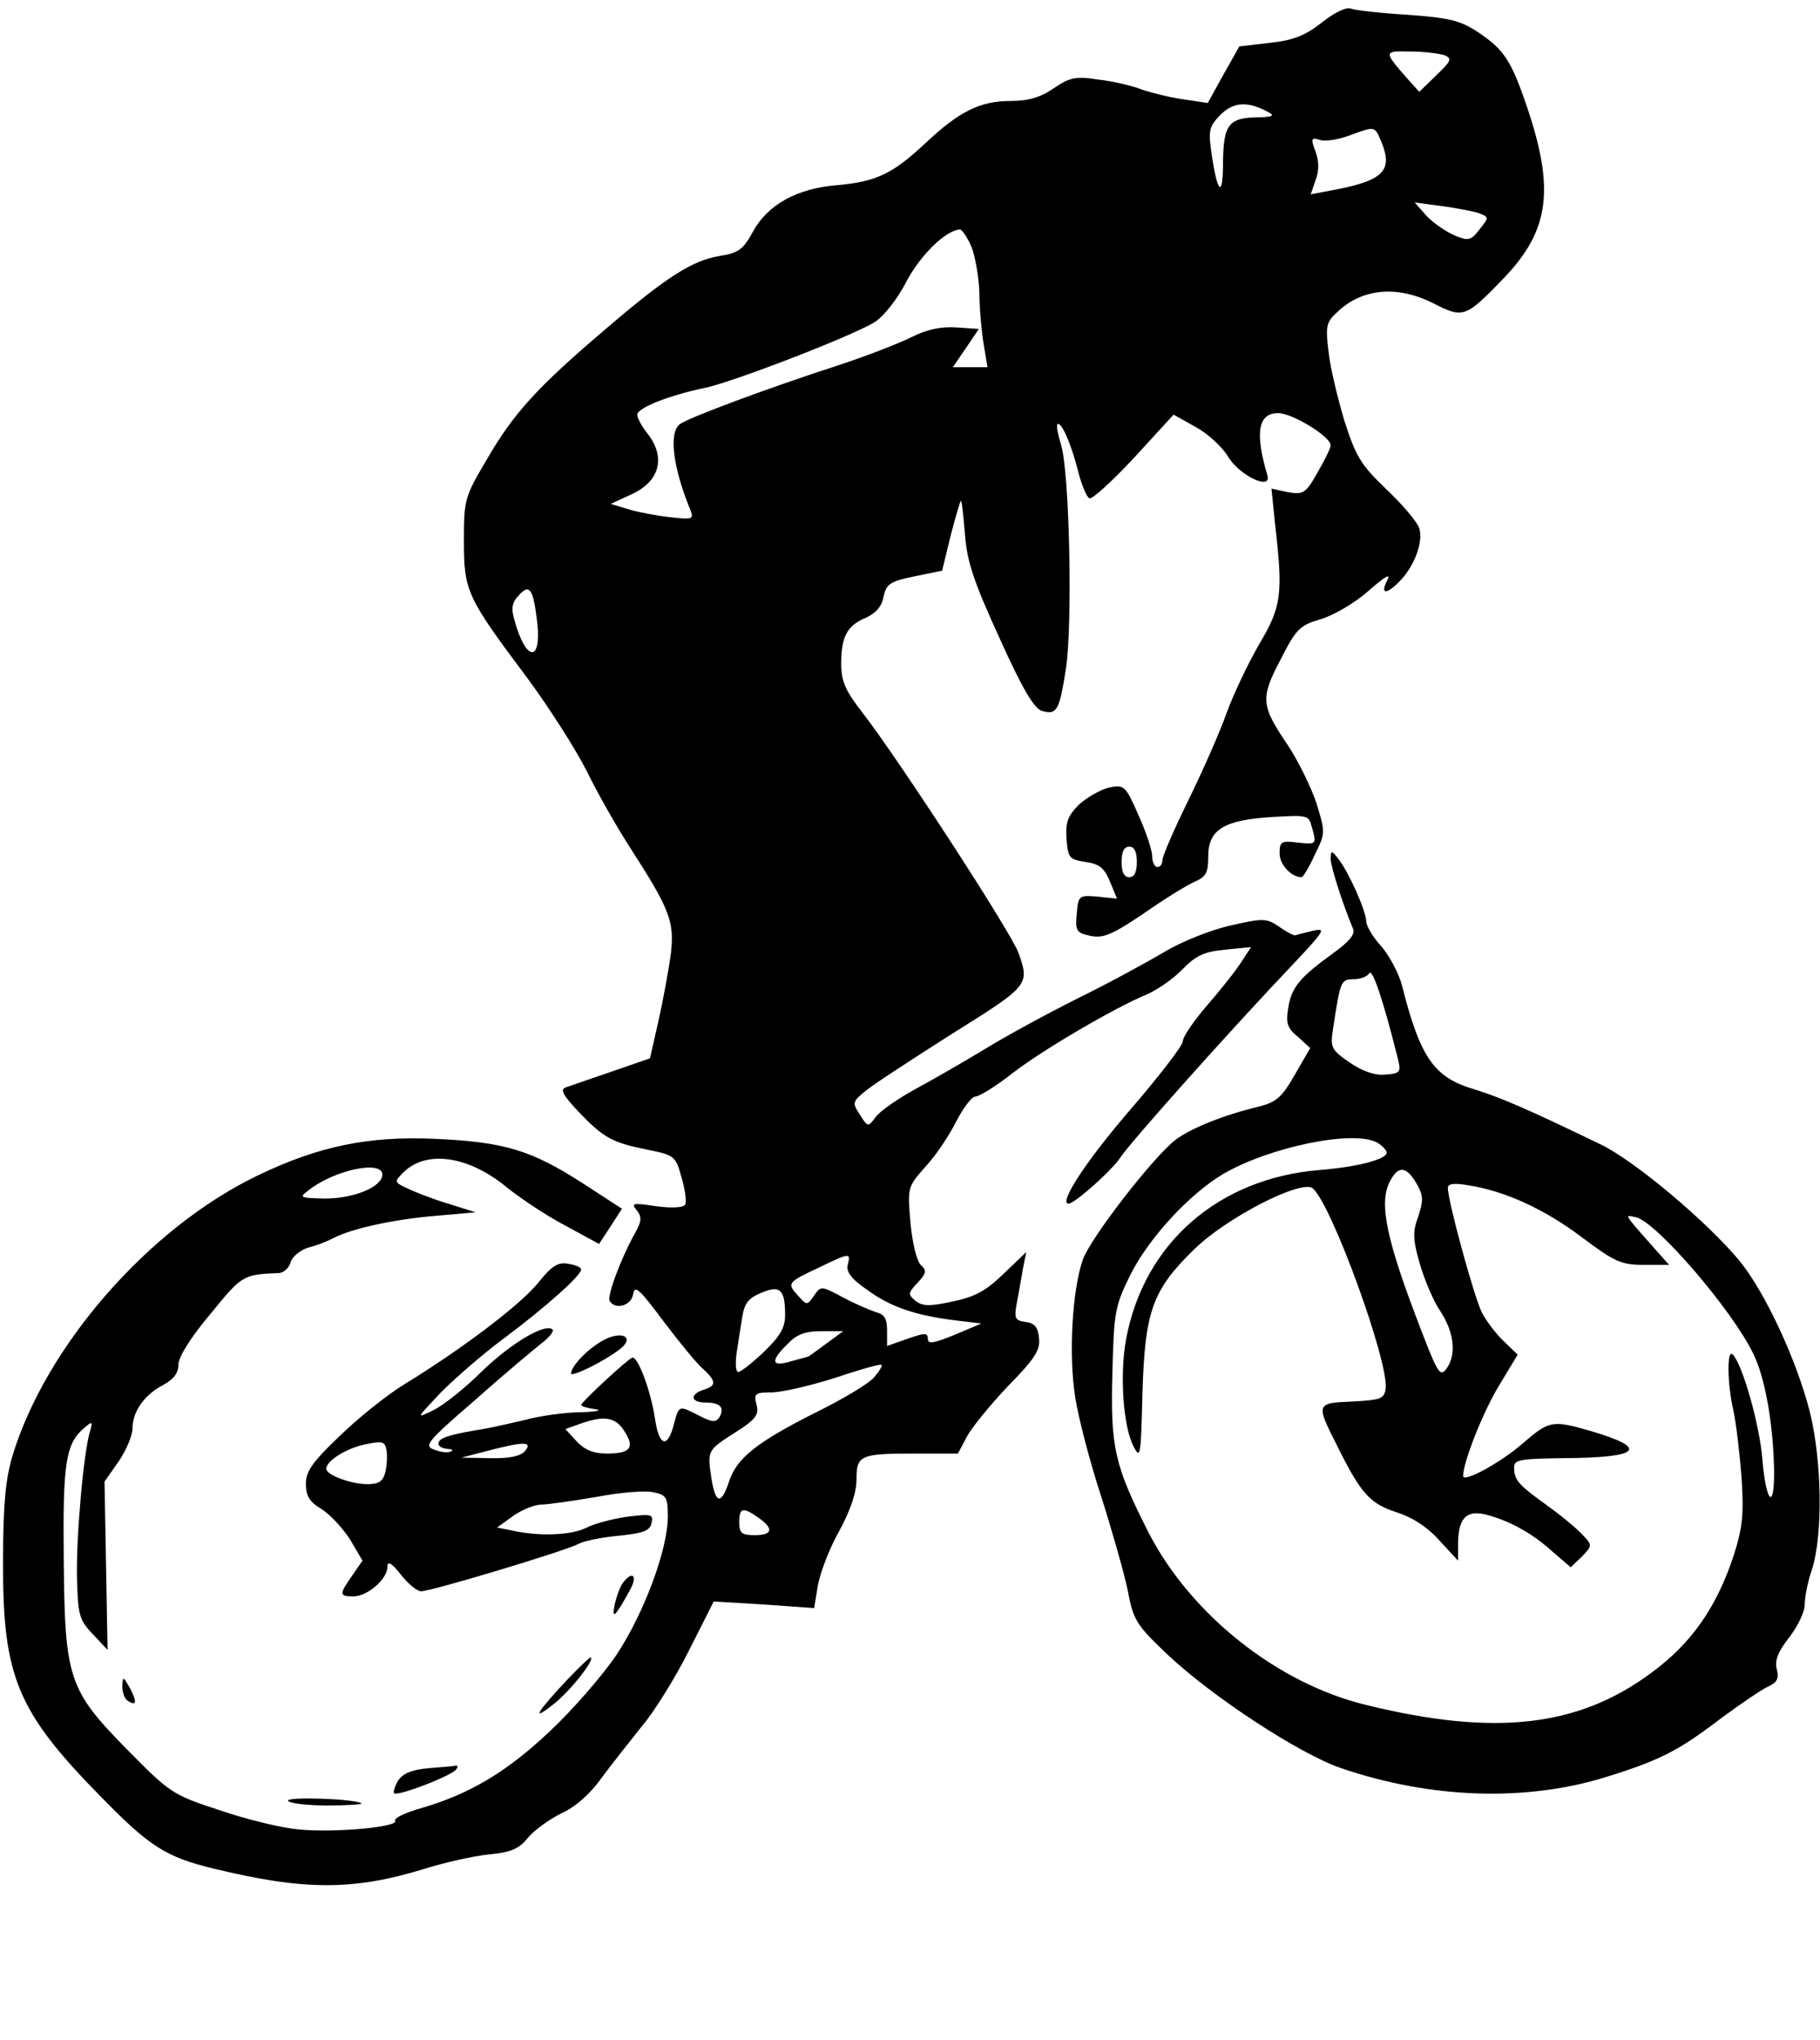 <?xml version="1.0" standalone="no"?>
<!DOCTYPE svg PUBLIC "-//W3C//DTD SVG 20010904//EN"
 "http://www.w3.org/TR/2001/REC-SVG-20010904/DTD/svg10.dtd">
<svg version="1.0"
  xmlns="http://www.w3.org/2000/svg" width="357pt" height="400pt" viewBox="0 0 357 400" preserveAspectRatio="xMidYMid meet">

  <g transform="translate(0,400) scale(0.1,-0.1)" fill="#000000" stroke="none">
    <path d="M2593 3956 c-33 -26 -56 -35 -102 -40 l-60 -7 -31 -55 -31 -56 -46 7
c-24 3 -61 12 -82 19 -20 8 -59 17 -87 20 -44 7 -56 4 -87 -17 -26 -18 -50
-25 -85 -25 -59 0 -100 -20 -166 -82 -65 -61 -97 -76 -173 -83 -79 -6 -137
-38 -166 -91 -19 -35 -28 -42 -66 -48 -54 -9 -105 -42 -224 -144 -133 -113
-180 -165 -231 -253 -45 -76 -46 -80 -46 -162 0 -98 5 -109 124 -268 43 -58
96 -141 118 -185 22 -45 60 -111 84 -148 78 -121 87 -145 80 -207 -4 -31 -15
-90 -24 -131 l-17 -75 -75 -26 c-41 -14 -82 -28 -90 -31 -12 -4 -6 -15 25 -48
49 -51 65 -60 134 -74 54 -11 56 -12 68 -55 7 -24 10 -48 7 -53 -4 -6 -28 -7
-57 -3 -46 7 -50 6 -38 -8 10 -13 10 -21 -3 -44 -28 -50 -56 -125 -50 -134 11
-18 43 -9 46 14 3 18 12 10 59 -53 31 -41 66 -84 78 -94 26 -24 27 -33 1 -41
-28 -9 -25 -25 4 -25 29 0 38 -10 27 -29 -7 -10 -14 -10 -39 3 -41 21 -40 21
-50 -16 -12 -48 -29 -45 -37 9 -8 55 -34 125 -45 121 -10 -4 -100 -87 -100
-93 0 -2 12 -6 27 -8 16 -2 3 -5 -27 -6 -31 0 -80 -7 -110 -15 -30 -7 -73 -17
-95 -20 -58 -10 -75 -16 -75 -27 0 -5 8 -9 18 -10 9 0 12 -3 6 -5 -6 -3 -21
-1 -33 4 -20 7 -13 16 81 97 56 50 115 99 130 111 15 11 25 24 22 27 -14 14
-82 -27 -139 -82 -33 -33 -76 -67 -95 -76 -35 -17 -34 -17 15 35 28 28 84 77
125 107 79 59 150 122 150 134 0 4 -11 9 -25 11 -20 4 -32 -3 -60 -38 -36 -44
-152 -131 -260 -197 -33 -20 -90 -65 -127 -101 -55 -52 -68 -71 -68 -95 0 -24
7 -36 31 -50 17 -11 42 -38 56 -60 l24 -41 -20 -29 c-26 -37 -26 -41 2 -41 28
0 67 34 67 58 0 12 8 8 26 -15 14 -18 32 -33 40 -33 20 0 283 79 309 93 11 6
47 13 80 16 48 5 60 10 63 25 4 17 0 18 -49 12 -28 -4 -65 -14 -80 -22 -29
-14 -90 -17 -144 -5 l-30 6 32 23 c17 12 42 22 55 22 12 0 61 7 108 15 47 9
97 13 112 9 25 -5 28 -10 28 -47 0 -65 -47 -191 -101 -272 -27 -40 -86 -108
-131 -150 -85 -80 -156 -122 -251 -150 -32 -9 -55 -20 -52 -25 8 -12 -118 -24
-189 -17 -34 3 -104 20 -156 38 -92 30 -97 34 -180 118 -116 118 -123 139
-125 376 -2 186 4 225 40 255 16 14 17 13 12 -5 -13 -39 -28 -212 -26 -289 2
-72 4 -82 31 -110 l29 -31 -3 165 -3 165 28 40 c15 22 27 51 27 65 0 33 24 66
61 85 20 11 29 23 29 40 0 14 24 53 63 99 62 76 63 77 135 80 9 1 19 10 22 21
3 11 19 24 35 29 17 4 39 13 50 19 35 18 116 36 198 43 l80 7 -54 17 c-30 9
-66 23 -80 30 -26 12 -26 13 -8 31 45 45 128 33 203 -29 25 -20 75 -54 113
-74 l68 -37 23 35 22 34 -77 50 c-101 65 -154 81 -289 87 -130 6 -229 -14
-349 -72 -214 -103 -416 -335 -481 -551 -13 -44 -18 -95 -18 -204 -1 -228 27
-296 196 -467 91 -93 124 -114 214 -136 180 -44 276 -44 414 -2 41 13 99 26
129 29 43 4 59 11 76 32 11 14 41 36 65 48 29 13 58 39 80 70 19 26 55 71 78
100 24 28 66 95 93 149 l49 97 99 -6 98 -7 7 43 c4 24 22 72 41 106 23 42 35
77 35 103 0 48 7 51 116 51 l83 0 17 32 c9 18 46 63 81 100 53 54 64 71 61 95
-2 21 -9 29 -26 31 -22 3 -23 7 -17 40 4 20 9 51 12 67 l6 30 -45 -43 c-34
-33 -56 -45 -100 -54 -46 -10 -59 -9 -73 2 -14 12 -14 15 5 35 17 18 18 24 7
34 -8 6 -17 41 -21 82 -6 71 -6 71 28 110 20 21 47 61 61 89 14 27 31 50 38
50 8 0 40 20 72 45 59 46 203 130 264 155 19 8 50 29 69 48 28 29 44 36 85 40
l51 5 -19 -29 c-10 -16 -40 -54 -67 -85 -26 -30 -48 -62 -48 -71 0 -8 -47 -69
-104 -135 -87 -101 -140 -183 -120 -183 12 0 86 66 102 91 18 28 217 251 337
377 64 68 67 73 40 67 -17 -4 -32 -8 -35 -9 -3 0 -17 7 -31 17 -25 17 -31 17
-97 2 -39 -9 -96 -32 -129 -52 -32 -19 -107 -60 -168 -90 -60 -30 -141 -74
-180 -98 -38 -23 -100 -59 -137 -79 -37 -20 -74 -46 -81 -57 -14 -19 -15 -19
-30 5 -16 24 -15 26 12 48 16 13 93 63 170 112 149 93 151 95 129 157 -12 37
-236 381 -305 470 -35 45 -43 63 -43 98 0 53 12 75 49 90 19 9 31 22 34 41 6
25 12 30 61 40 l54 11 17 70 c10 38 19 69 20 67 2 -2 5 -32 8 -68 4 -52 18
-93 68 -202 45 -100 68 -138 83 -142 29 -8 34 0 47 84 13 87 7 386 -10 439 -6
19 -9 36 -7 39 7 7 26 -35 40 -89 7 -29 18 -55 23 -56 6 -2 45 34 88 80 l77
84 43 -24 c24 -13 52 -39 63 -57 22 -38 87 -69 78 -38 -25 84 -18 122 21 122
28 0 103 -46 103 -63 0 -6 -12 -30 -26 -54 -23 -41 -28 -43 -58 -38 l-32 7 7
-69 c16 -138 13 -162 -31 -236 -22 -38 -51 -99 -64 -135 -13 -37 -47 -114 -75
-171 -28 -57 -51 -110 -51 -118 0 -7 -4 -13 -10 -13 -5 0 -10 10 -10 21 0 12
-12 48 -27 81 -25 57 -28 60 -57 54 -17 -4 -43 -19 -59 -33 -23 -23 -27 -35
-25 -68 3 -37 5 -40 37 -45 28 -4 37 -12 48 -38 l14 -34 -38 4 c-37 3 -38 2
-41 -34 -3 -33 -1 -37 27 -43 25 -5 42 2 103 43 40 28 85 56 101 63 23 10 27
18 27 50 0 52 30 71 124 77 70 4 73 4 79 -19 10 -35 10 -35 -28 -31 -32 4 -35
2 -35 -22 0 -21 23 -46 43 -46 3 0 15 20 26 44 21 43 21 43 3 102 -11 32 -36
83 -56 113 -53 78 -54 92 -14 168 31 61 38 67 79 79 26 8 67 32 94 56 32 28
44 35 36 20 -15 -29 0 -28 27 1 27 29 44 75 36 101 -3 11 -32 46 -64 76 -51
49 -60 64 -83 135 -13 44 -28 105 -31 135 -6 50 -5 58 17 78 49 47 118 53 189
17 59 -30 63 -28 140 52 87 92 98 172 43 334 -31 91 -45 112 -96 146 -35 23
-56 28 -138 34 -53 3 -103 9 -111 12 -9 4 -33 -8 -57 -27z m240 -64 c16 -7 14
-11 -16 -40 l-33 -32 -20 22 c-51 58 -51 58 2 57 27 0 57 -4 67 -7z m-343
-113 c10 -6 5 -8 -18 -9 -62 0 -72 -13 -73 -88 0 -72 -11 -63 -23 20 -6 43 -4
50 18 73 26 26 55 27 96 4z m220 -58 c23 -57 3 -76 -102 -95 l-37 -7 10 29 c7
19 6 38 -1 56 -9 24 -8 27 8 22 10 -4 36 0 58 8 52 19 50 20 64 -13z m191
-139 c20 -8 20 -8 1 -32 -17 -22 -22 -23 -50 -11 -16 7 -41 24 -54 38 l-23 26
53 -7 c29 -4 61 -10 73 -14z m-995 -67 c7 -19 14 -58 15 -87 0 -29 4 -74 8
-100 l8 -48 -34 0 -34 0 26 38 25 37 -44 3 c-31 2 -58 -4 -88 -19 -24 -12 -88
-37 -143 -55 -142 -46 -297 -104 -312 -116 -22 -18 -12 -88 22 -170 6 -16 2
-17 -41 -12 -27 3 -64 10 -83 16 l-33 10 39 18 c57 25 70 73 33 120 -11 14
-20 30 -20 37 0 13 62 38 135 53 58 13 286 101 330 128 18 11 45 45 63 80 28
53 78 101 105 102 4 0 15 -16 23 -35z m-852 -737 c8 -77 -22 -75 -44 3 -8 26
-6 37 7 51 22 25 29 14 37 -54z m1176 -468 c0 -20 -5 -30 -15 -30 -10 0 -15
10 -15 30 0 20 5 30 15 30 10 0 15 -10 15 -30z m-1480 -613 c0 -24 -56 -47
-112 -47 -50 1 -52 2 -33 16 50 40 145 60 145 31z m913 -176 c-4 -14 6 -28 38
-50 45 -33 93 -50 174 -60 l50 -6 -52 -22 c-42 -17 -53 -19 -53 -8 0 12 -6 12
-40 0 l-40 -14 0 30 c0 23 -5 32 -21 36 -12 4 -41 16 -65 29 -43 23 -44 23
-57 4 -14 -20 -14 -20 -32 0 -22 24 -20 26 42 55 60 29 62 29 56 6z m-123 -99
c0 -25 -9 -41 -41 -72 -23 -22 -46 -40 -51 -40 -5 0 -6 17 -3 38 3 20 8 52 11
70 4 26 12 37 37 47 37 16 47 7 47 -43z m80 -57 c-19 -14 -34 -25 -35 -25 0 0
-15 -4 -33 -9 -39 -12 -42 0 -7 34 18 19 35 25 66 25 l43 0 -34 -25z m94 -66
c-10 -12 -62 -43 -115 -69 -115 -58 -154 -89 -169 -135 -15 -45 -26 -44 -34 3
-9 58 -9 58 44 92 43 27 49 36 44 56 -6 22 -3 24 32 24 22 1 77 14 124 29 47
16 87 27 89 25 2 -2 -4 -13 -15 -25z m-490 -104 c22 -33 13 -45 -33 -45 -27 0
-44 7 -60 24 l-22 24 28 10 c47 17 70 14 87 -13z m-468 -81 c-5 -19 -13 -24
-36 -24 -31 0 -80 18 -80 30 0 16 39 40 76 48 34 7 39 6 42 -11 2 -10 1 -30
-2 -43z m274 41 c-9 -10 -30 -15 -69 -14 l-56 1 50 13 c73 19 90 19 75 0z
m458 -131 c30 -21 28 -34 -8 -34 -25 0 -30 4 -30 25 0 29 7 31 38 9z"/>
    <path d="M2610 2317 c0 -15 22 -85 44 -138 5 -10 -7 -25 -39 -48 -65 -47 -82
-67 -88 -107 -5 -30 -2 -40 19 -57 l24 -22 -30 -52 c-26 -45 -36 -54 -72 -63
-70 -17 -131 -42 -161 -64 -43 -32 -168 -193 -183 -236 -21 -60 -28 -187 -15
-269 6 -40 29 -128 51 -195 21 -66 45 -150 52 -184 11 -59 17 -68 78 -126 88
-83 259 -195 341 -223 176 -60 363 -66 520 -17 106 33 141 51 225 115 38 28
79 56 92 62 18 8 22 16 17 35 -4 17 3 34 25 62 16 21 30 49 30 64 0 14 6 45
14 68 22 68 20 213 -4 310 -26 102 -88 235 -138 296 -62 75 -206 197 -274 229
-137 66 -195 92 -252 109 -74 23 -101 63 -136 202 -6 23 -24 57 -40 76 -17 18
-30 41 -30 49 0 20 -34 96 -54 122 -14 18 -15 18 -16 2z m133 -397 c5 -22 3
-25 -26 -27 -21 -2 -45 7 -70 24 -36 25 -38 29 -32 67 14 92 15 96 40 96 13 0
27 5 31 12 6 10 28 -55 57 -172z m-42 -160 c10 -6 19 -15 19 -20 0 -13 -57
-28 -131 -34 -199 -16 -345 -144 -380 -331 -13 -70 -6 -173 15 -212 13 -25 14
-17 17 107 5 159 19 200 101 280 64 63 211 138 233 120 37 -31 150 -342 143
-393 -3 -20 -10 -22 -66 -25 -71 -3 -71 -4 -29 -87 46 -93 64 -113 116 -130
32 -10 62 -30 85 -56 l36 -39 0 31 c0 51 15 68 52 60 45 -11 91 -35 133 -73
l36 -31 22 21 c20 21 21 22 2 42 -11 12 -42 38 -70 58 -57 41 -65 50 -65 75 0
15 12 17 98 18 150 1 168 19 53 53 -76 22 -82 21 -134 -24 -42 -37 -117 -78
-117 -64 0 27 38 123 69 175 l38 63 -27 26 c-15 14 -34 39 -43 56 -15 29 -67
219 -67 245 0 8 12 10 40 5 72 -11 150 -47 223 -102 64 -48 77 -54 121 -54
l50 0 -25 28 c-13 15 -33 37 -43 49 -17 21 -17 21 4 16 41 -11 188 -182 229
-267 24 -48 40 -143 41 -234 0 -75 -16 -56 -23 26 -5 67 -39 187 -58 206 -12
13 -11 -57 1 -109 5 -22 12 -80 16 -130 5 -75 2 -100 -15 -154 -34 -103 -83
-173 -162 -231 -143 -106 -306 -125 -559 -63 -174 42 -344 177 -427 338 -67
132 -75 167 -71 313 3 120 5 131 35 192 36 72 115 158 182 198 91 53 254 87
302 62z m79 -83 c12 -22 12 -31 2 -62 -11 -30 -11 -44 3 -93 9 -31 27 -74 41
-94 27 -42 31 -85 11 -112 -12 -16 -17 -8 -49 75 -68 176 -84 249 -62 292 17
33 33 31 54 -6z"/>
    <path d="M1185 1373 c-29 -15 -64 -50 -65 -66 0 -8 64 23 95 47 31 23 7 38
-30 19z"/>
    <path d="M1223 898 c-6 -7 -13 -26 -17 -43 -7 -33 1 -25 30 28 15 27 5 38 -13
15z"/>
    <path d="M1114 708 c-62 -66 -73 -85 -29 -50 34 26 85 92 73 92 -2 0 -22 -19
-44 -42z"/>
    <path d="M240 693 c0 -12 5 -25 11 -28 17 -11 18 -2 4 25 -14 24 -14 24 -15 3z"/>
    <path d="M840 533 c-33 -3 -49 -10 -59 -24 -7 -12 -10 -23 -8 -25 6 -7 115 35
122 47 4 5 3 8 -2 7 -4 -1 -28 -3 -53 -5z"/>
    <path d="M565 469 c4 -5 38 -9 77 -9 39 0 69 2 67 4 -10 9 -149 14 -144 5z"/>
  </g>
</svg>
